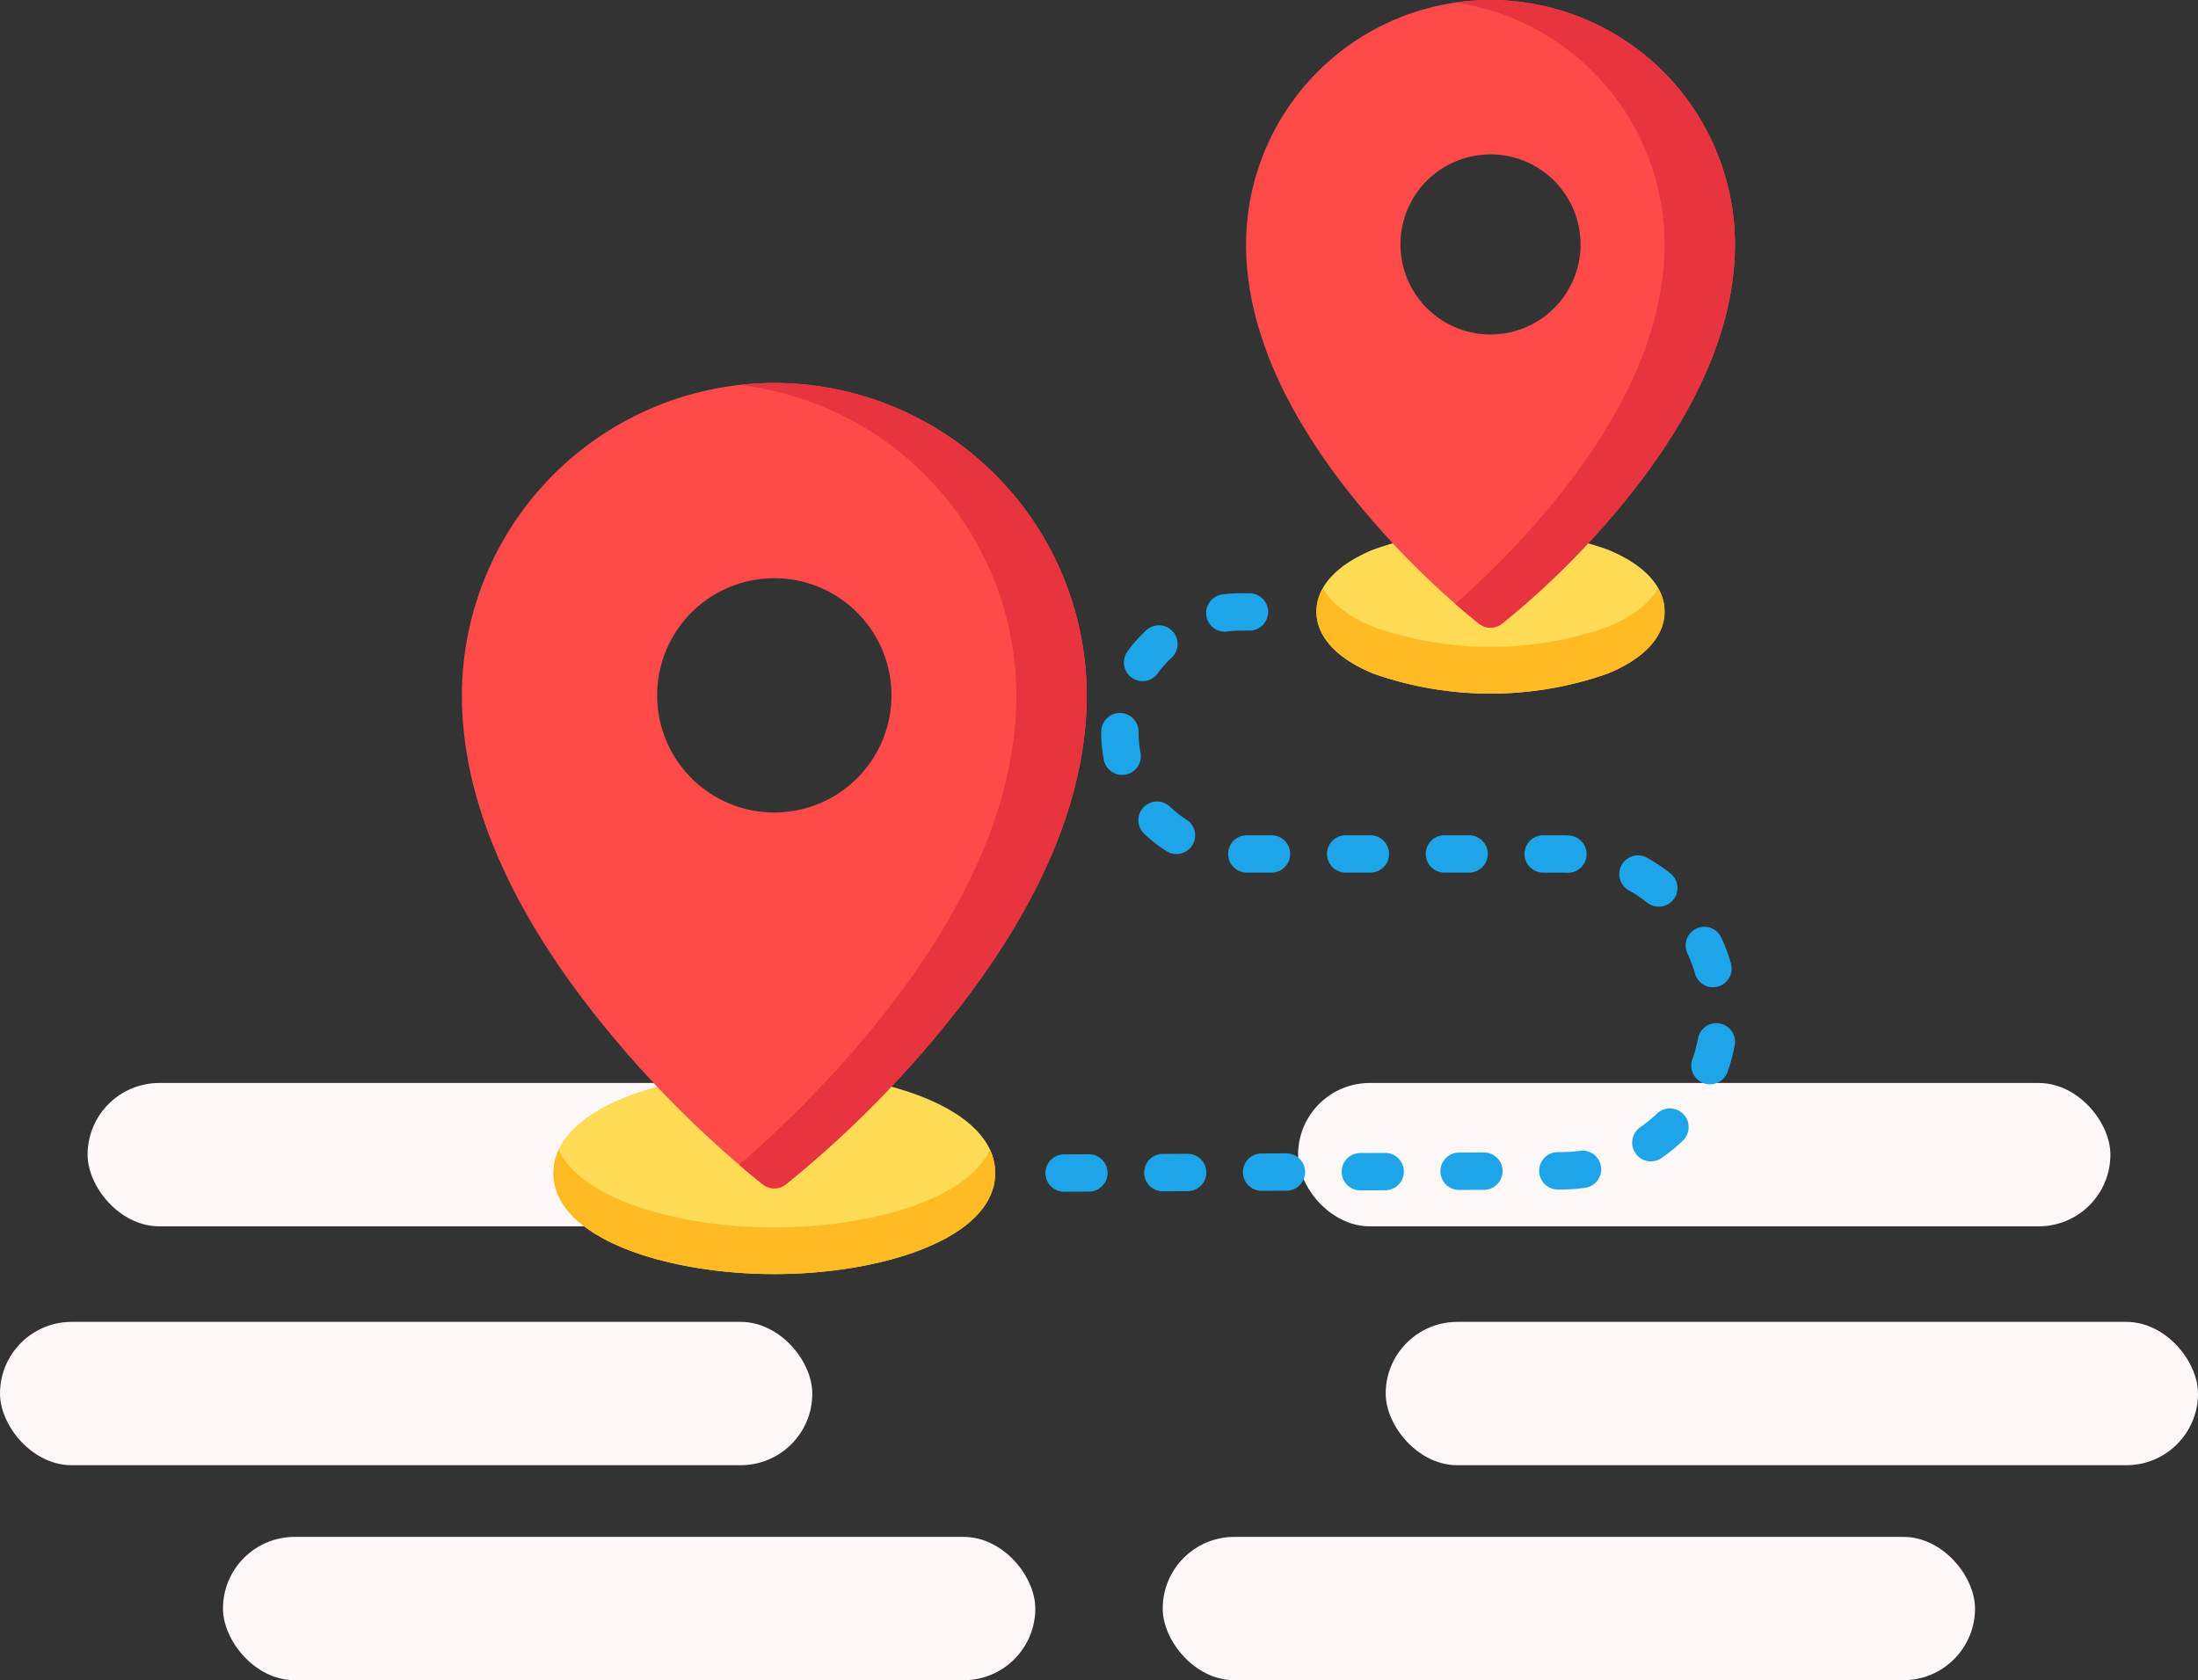 <svg xmlns="http://www.w3.org/2000/svg" width="276" height="211.001" viewBox="0 0 276 211.001">
  <rect x="0" y="0" width="276" height="211.001" fill="#333333" stroke="none"/>
  <g id="locationicon" transform="translate(-50 -122.999)">
    <rect id="Rectangle_7" data-name="Rectangle 7" width="102" height="18" rx="9" transform="translate(50 289)" fill="#fff8f8"/>
    <rect id="Rectangle_11" data-name="Rectangle 11" width="102" height="18" rx="9" transform="translate(224 289)" fill="#fff8f8"/>
    <rect id="Rectangle_8" data-name="Rectangle 8" width="102" height="18" rx="9" transform="translate(61 259)" fill="#fff8f8"/>
    <rect id="Rectangle_12" data-name="Rectangle 12" width="102" height="18" rx="9" transform="translate(213 259)" fill="#fff8f8"/>
    <rect id="Rectangle_9" data-name="Rectangle 9" width="102" height="18" rx="9" transform="translate(78 316)" fill="#fff8f8"/>
    <rect id="Rectangle_10" data-name="Rectangle 10" width="102" height="18" rx="9" transform="translate(196 316)" fill="#fff8f8"/>
    <g id="destination" transform="translate(107.768 122.999)">
      <path id="Path_48" data-name="Path 48" d="M64.756,430.773c-13.444,0-27.732,4.448-27.732,12.691s14.288,12.692,27.732,12.692,27.732-4.448,27.732-12.692S78.2,430.773,64.756,430.773Z" transform="translate(-25.294 -296.155)" fill="#ffdb56"/>
      <path id="Path_49" data-name="Path 49" d="M39.462,153.9a39.275,39.275,0,0,0-39.23,39.23c0,13.43,6.389,27.871,18.989,42.919a135.251,135.251,0,0,0,18.8,18.5,2.347,2.347,0,0,0,2.872,0,135.251,135.251,0,0,0,18.8-18.5C72.3,221,78.692,206.562,78.692,193.132A39.275,39.275,0,0,0,39.462,153.9Zm14.711,39.23a14.711,14.711,0,1,1-14.711-14.711A14.711,14.711,0,0,1,54.173,193.132Z" transform="translate(0 -105.807)" fill="#ff4a4a"/>
      <path id="Path_50" data-name="Path 50" d="M380.14,215.3a44.323,44.323,0,0,0-29.363,0c-4.627,1.886-7.176,4.654-7.176,7.8s2.548,5.91,7.176,7.8a44.323,44.323,0,0,0,29.363,0c4.627-1.885,7.175-4.654,7.175-7.8S384.767,217.184,380.14,215.3Z" transform="translate(-236.065 -146.297)" fill="#ffdb56"/>
      <g id="Group_80" data-name="Group 80" transform="translate(11.73 73.866)">
        <path id="Path_51" data-name="Path 51" d="M64.756,471.771c-11.752,0-24.149-3.4-27.083-9.762a6.929,6.929,0,0,0-.649,2.93c0,8.243,14.288,12.692,27.732,12.692s27.732-4.448,27.732-12.692a6.931,6.931,0,0,0-.649-2.93C88.9,468.371,76.508,471.771,64.756,471.771Z" transform="translate(-37.024 -391.496)" fill="#ffbb24"/>
        <path id="Path_52" data-name="Path 52" d="M380.141,241.235a44.324,44.324,0,0,1-29.363,0c-3.121-1.272-5.292-2.946-6.377-4.865a5.892,5.892,0,0,0-.8,2.93c0,3.141,2.548,5.91,7.176,7.8a44.324,44.324,0,0,0,29.363,0c4.627-1.885,7.175-4.654,7.175-7.8a5.893,5.893,0,0,0-.8-2.93C385.432,238.288,383.261,239.963,380.141,241.235Z" transform="translate(-247.796 -236.37)" fill="#ffbb24"/>
      </g>
      <path id="Path_53" data-name="Path 53" d="M346.02,0a30.729,30.729,0,0,0-30.694,30.694c0,10.453,4.953,21.669,14.721,33.336a104.569,104.569,0,0,0,14.537,14.3,2.347,2.347,0,0,0,2.872,0,104.551,104.551,0,0,0,14.537-14.3c9.768-11.667,14.721-22.882,14.721-33.336A30.73,30.73,0,0,0,346.02,0Zm11.307,30.694A11.307,11.307,0,1,1,346.02,19.388,11.307,11.307,0,0,1,357.327,30.694Z" transform="translate(-216.626 0)" fill="#ff4a4a"/>
      <g id="Group_81" data-name="Group 81" transform="translate(35.043 0)">
        <path id="Path_54" data-name="Path 54" d="M116.045,153.9a39.452,39.452,0,0,0-4.419.25,39.285,39.285,0,0,1,34.811,38.98c0,13.43-6.389,27.871-18.989,42.919a141.374,141.374,0,0,1-15.822,16.033c1.752,1.506,2.855,2.366,2.983,2.465a2.347,2.347,0,0,0,2.872,0,135.249,135.249,0,0,0,18.8-18.5c12.6-15.049,18.989-29.489,18.989-42.919A39.274,39.274,0,0,0,116.045,153.9Z" transform="translate(-111.626 -105.807)" fill="#e7343f"/>
        <path id="Path_55" data-name="Path 55" d="M403.824,0A30.769,30.769,0,0,0,399.4.319,30.741,30.741,0,0,1,425.68,30.694c0,10.453-4.953,21.669-14.721,33.336a109.432,109.432,0,0,1-11.554,11.8c1.745,1.529,2.868,2.4,2.983,2.493a2.347,2.347,0,0,0,2.872,0,104.549,104.549,0,0,0,14.537-14.3c9.768-11.667,14.721-22.882,14.721-33.336A30.729,30.729,0,0,0,403.824,0Z" transform="translate(-309.473 0)" fill="#e7343f"/>
      </g>
      <path id="Path_56" data-name="Path 56" d="M237.065,313.561a2.346,2.346,0,0,1-.01-4.693l3.1-.014h.011a2.346,2.346,0,0,1,.01,4.693l-3.1.014Zm12.4-.056a2.346,2.346,0,0,1-.01-4.693l3.1-.014h.011a2.346,2.346,0,0,1,.01,4.693l-3.1.014Zm12.4-.057a2.346,2.346,0,0,1-.01-4.693l3.1-.014h.011a2.346,2.346,0,0,1,.01,4.693l-3.1.014Zm12.4-.056a2.346,2.346,0,0,1-.01-4.693l3.1-.014h.011a2.346,2.346,0,0,1,.01,4.693l-3.1.014Zm12.4-.056a2.346,2.346,0,0,1-.01-4.693l3.1-.014h.011a2.346,2.346,0,0,1,.01,4.693l-3.1.014Zm12.4-.056a2.346,2.346,0,0,1-.011-4.693l.439,0a17.709,17.709,0,0,0,2.34-.165,2.346,2.346,0,0,1,.642,4.648,22.454,22.454,0,0,1-2.961.209l-.438,0Zm11.672-3.535a2.347,2.347,0,0,1-1.339-4.275,17.664,17.664,0,0,0,2.118-1.726,2.346,2.346,0,1,1,3.237,3.4,22.383,22.383,0,0,1-2.681,2.185A2.336,2.336,0,0,1,310.715,309.745Zm7.42-9.675a2.348,2.348,0,0,1-2.21-3.135,17.483,17.483,0,0,0,.713-2.634,2.346,2.346,0,0,1,4.611.868,22.206,22.206,0,0,1-.9,3.341A2.346,2.346,0,0,1,318.135,300.07Zm.38-12.188a2.347,2.347,0,0,1-2.254-1.7,17.438,17.438,0,0,0-.957-2.555,2.346,2.346,0,1,1,4.253-1.984,22.137,22.137,0,0,1,1.214,3.245,2.349,2.349,0,0,1-2.257,2.994Zm-6.8-10.122a2.336,2.336,0,0,1-1.453-.5,17.633,17.633,0,0,0-2.268-1.521,2.346,2.346,0,1,1,2.3-4.088,22.393,22.393,0,0,1,2.872,1.926,2.347,2.347,0,0,1-1.455,4.188Zm-11.421-4.253c-.035,0-.07,0-.106,0q-.393-.017-.791-.017h-2.2a2.346,2.346,0,1,1,0-4.693h2.2c.331,0,.667.007,1,.022a2.346,2.346,0,0,1-.1,4.69Zm-12.4-.02h-3.1a2.346,2.346,0,1,1,0-4.693h3.1a2.346,2.346,0,1,1,0,4.693Zm-12.4,0h-3.1a2.346,2.346,0,1,1,0-4.693h3.1a2.346,2.346,0,0,1,0,4.693Zm-12.4,0H260a2.346,2.346,0,1,1,0-4.693h3.1a2.346,2.346,0,1,1,0,4.693Zm-11.953-2.334a2.335,2.335,0,0,1-1.249-.362,17.657,17.657,0,0,1-2.81-2.2,2.346,2.346,0,1,1,3.253-3.382,12.918,12.918,0,0,0,2.06,1.613,2.346,2.346,0,0,1-1.254,4.331Zm-6.819-9.939a2.347,2.347,0,0,1-2.3-1.9,17.669,17.669,0,0,1-.324-3.371v-.185a2.347,2.347,0,0,1,2.346-2.319h.028a2.346,2.346,0,0,1,2.319,2.373v.13a12.964,12.964,0,0,0,.238,2.473,2.348,2.348,0,0,1-2.305,2.8Zm2.564-11.775a2.346,2.346,0,0,1-1.9-3.715,17.638,17.638,0,0,1,2.365-2.673,2.346,2.346,0,0,1,3.182,3.449,12.954,12.954,0,0,0-1.735,1.961A2.344,2.344,0,0,1,246.892,249.44Zm10.329-6.209a2.347,2.347,0,0,1-.307-4.673,17.753,17.753,0,0,1,2.331-.154h1.071a2.346,2.346,0,0,1,0,4.693h-1.071a13.048,13.048,0,0,0-1.712.112A2.251,2.251,0,0,1,257.221,243.231Z" transform="translate(-161.209 -163.903)" fill="#1ea4e9"/>
    </g>
  </g>
</svg>
